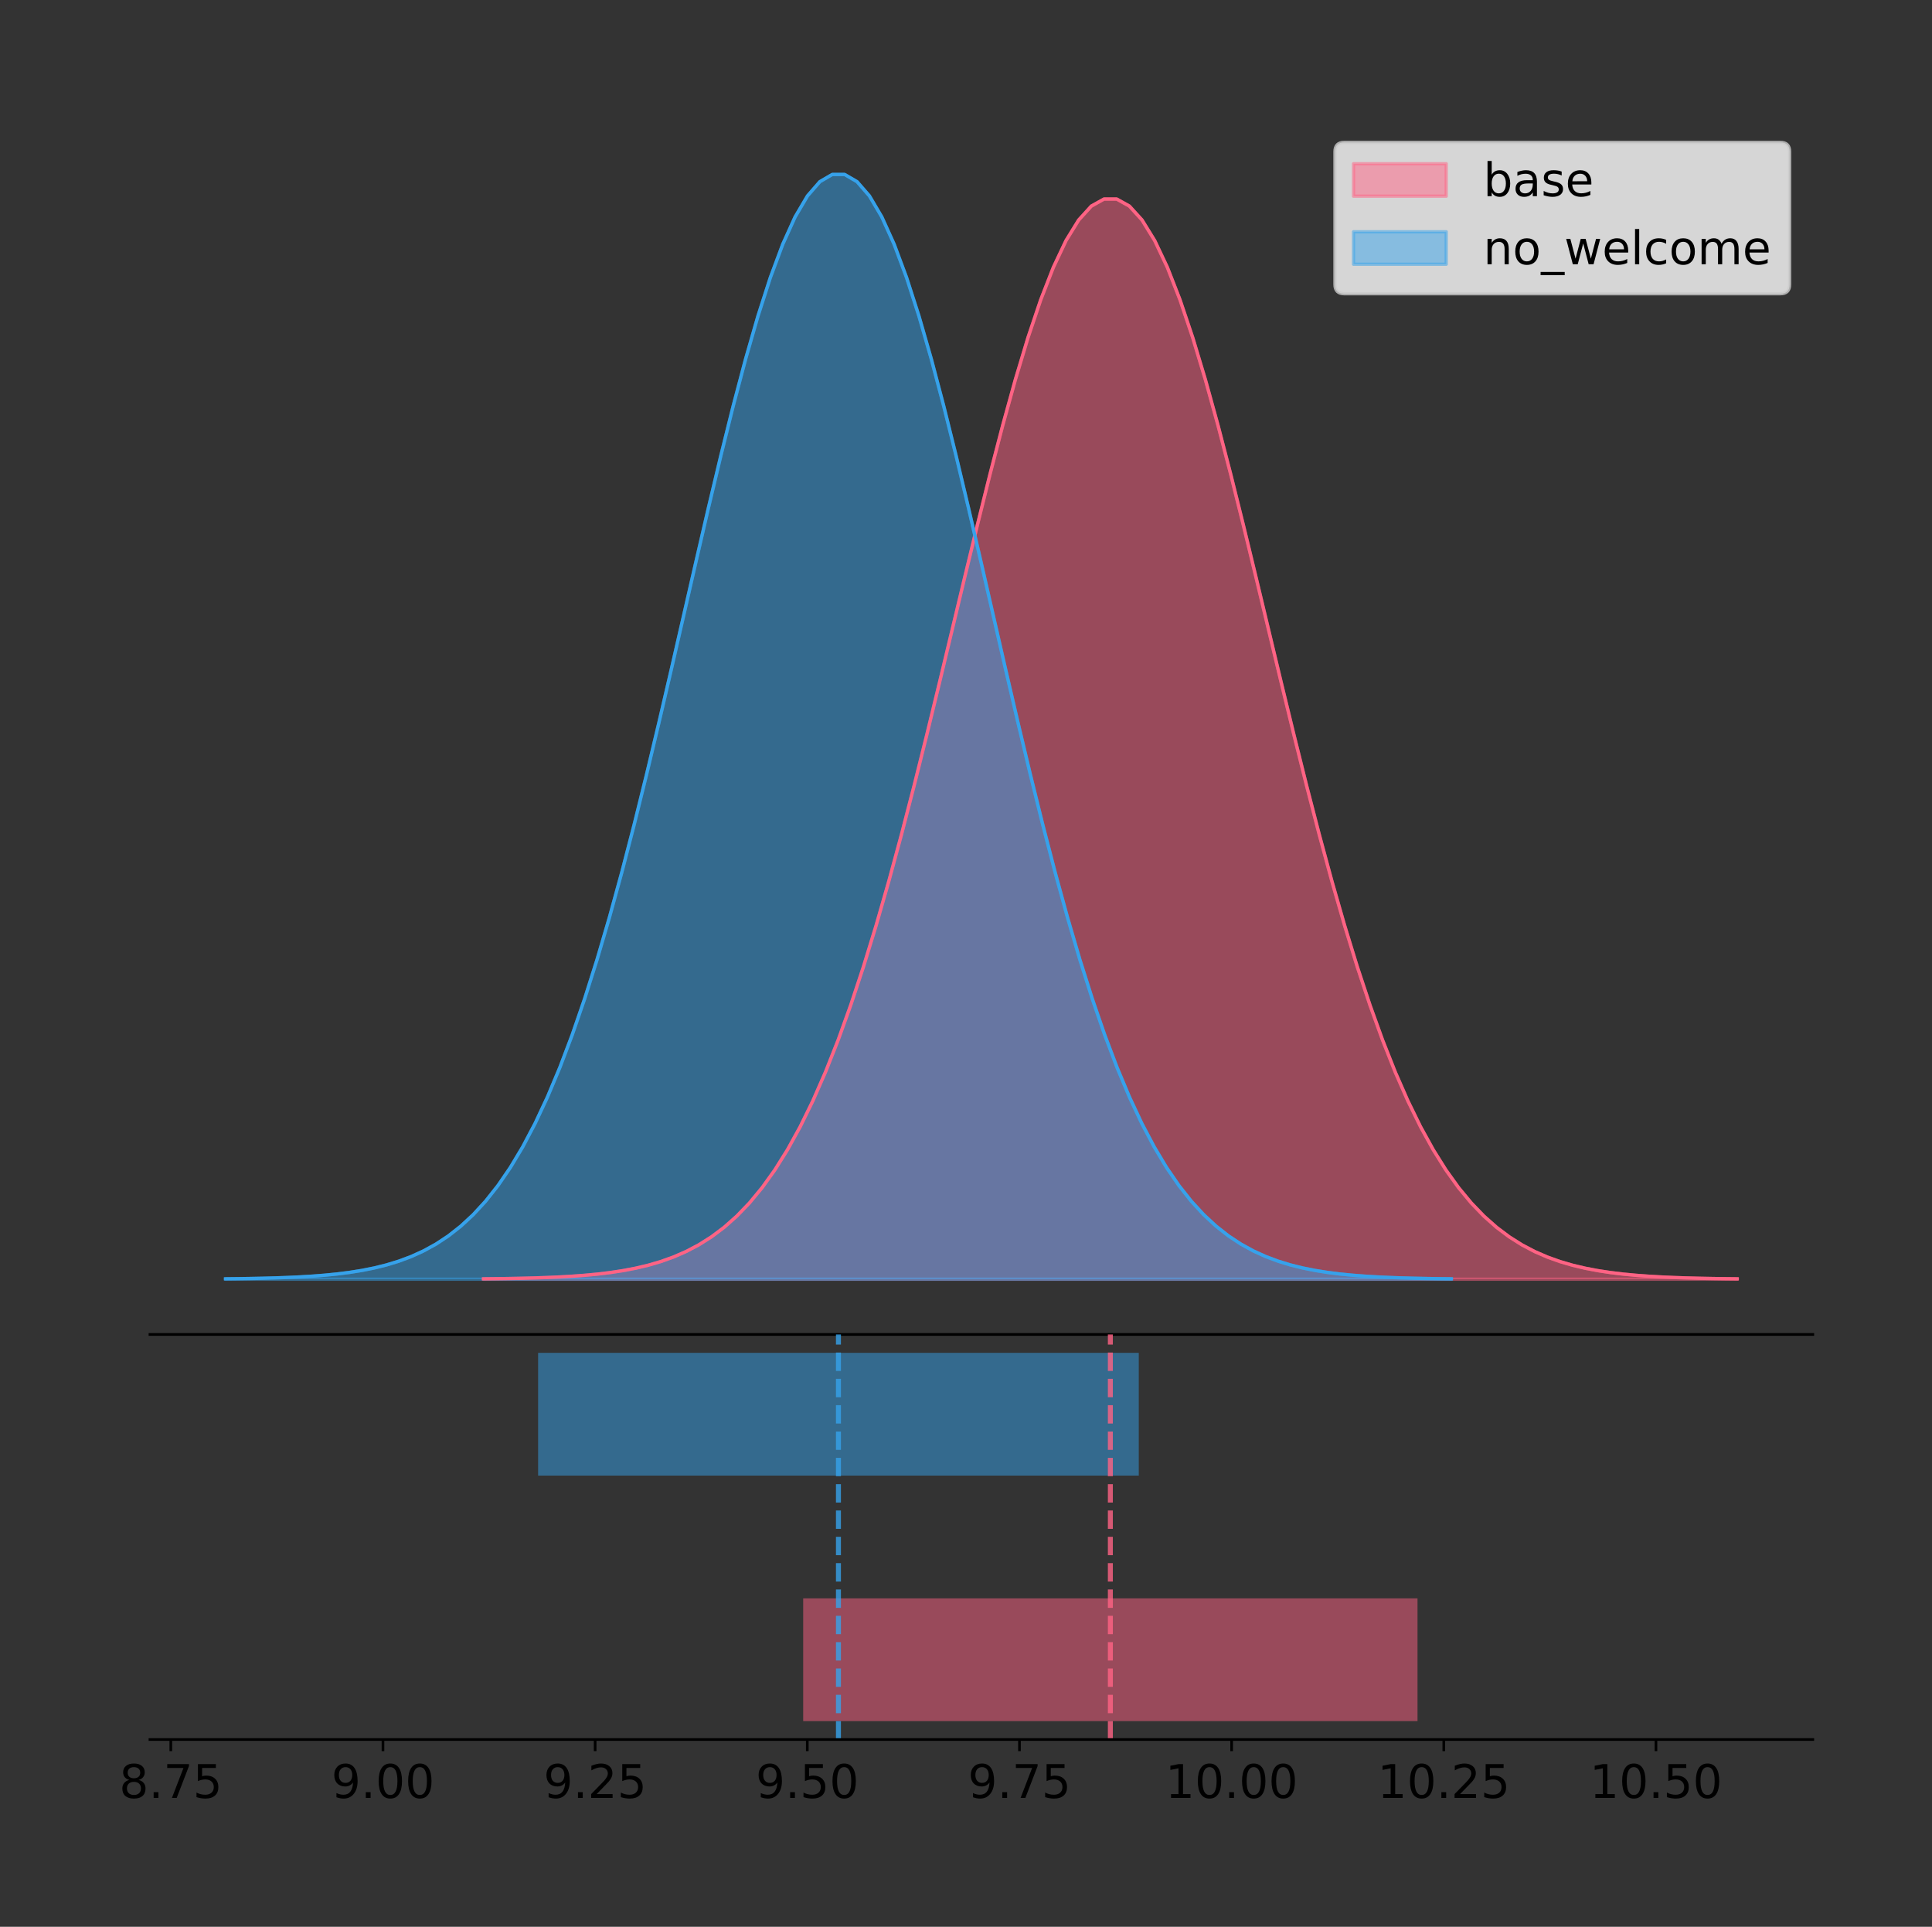 <?xml version="1.0" encoding="utf-8" standalone="no"?>
<!DOCTYPE svg PUBLIC "-//W3C//DTD SVG 1.1//EN"
  "http://www.w3.org/Graphics/SVG/1.1/DTD/svg11.dtd">
<!-- Created with matplotlib (https://matplotlib.org/) -->
<svg height="581.789pt" version="1.1" viewBox="0 0 583.485 581.789" width="583.485pt" xmlns="http://www.w3.org/2000/svg" xmlns:xlink="http://www.w3.org/1999/xlink">
 <rect x="0" y="0" width="583.485" height="581.789" fill="#333333" stroke="none"/>
 <defs>
  <style type="text/css">
*{stroke-linecap:butt;stroke-linejoin:round;}
  </style>
 </defs>
 <g id="figure_1">
  <g id="patch_1">
   <path d="M 0 581.789 
L 583.485 581.789 
L 583.485 0 
L 0 0 
z
" style="fill:none;"/>
  </g>
  <g id="axes_1">
   <g id="patch_2">
    <path d="M 45.285 402.93 
L 547.485 402.93 
L 547.485 36 
L 45.285 36 
z
" style="fill:none;"/>
   </g>
   <g id="PolyCollection_1">
    <defs>
     <path d="M 146.022 -195.538 
L 146.022 -195.648 
L 149.846 -195.689 
L 153.671 -195.744 
L 157.496 -195.818 
L 161.32 -195.917 
L 165.145 -196.046 
L 168.969 -196.215 
L 172.794 -196.435 
L 176.619 -196.718 
L 180.443 -197.08 
L 184.268 -197.54 
L 188.092 -198.12 
L 191.917 -198.848 
L 195.742 -199.752 
L 199.566 -200.869 
L 203.391 -202.238 
L 207.216 -203.903 
L 211.04 -205.915 
L 214.865 -208.326 
L 218.689 -211.195 
L 222.514 -214.584 
L 226.339 -218.554 
L 230.163 -223.172 
L 233.988 -228.5 
L 237.812 -234.599 
L 241.637 -241.526 
L 245.462 -249.329 
L 249.286 -258.046 
L 253.111 -267.703 
L 256.935 -278.309 
L 260.76 -289.857 
L 264.585 -302.316 
L 268.409 -315.633 
L 272.234 -329.733 
L 276.059 -344.512 
L 279.883 -359.843 
L 283.708 -375.572 
L 287.532 -391.522 
L 291.357 -407.497 
L 295.182 -423.282 
L 299.006 -438.65 
L 302.831 -453.365 
L 306.655 -467.192 
L 310.48 -479.898 
L 314.305 -491.26 
L 318.129 -501.074 
L 321.954 -509.16 
L 325.778 -515.364 
L 329.603 -519.569 
L 333.428 -521.692 
L 337.252 -521.692 
L 341.077 -519.569 
L 344.901 -515.364 
L 348.726 -509.16 
L 352.551 -501.074 
L 356.375 -491.26 
L 360.2 -479.898 
L 364.025 -467.192 
L 367.849 -453.365 
L 371.674 -438.65 
L 375.498 -423.282 
L 379.323 -407.497 
L 383.148 -391.522 
L 386.972 -375.572 
L 390.797 -359.843 
L 394.621 -344.512 
L 398.446 -329.733 
L 402.271 -315.633 
L 406.095 -302.316 
L 409.92 -289.857 
L 413.744 -278.309 
L 417.569 -267.703 
L 421.394 -258.046 
L 425.218 -249.329 
L 429.043 -241.526 
L 432.868 -234.599 
L 436.692 -228.5 
L 440.517 -223.172 
L 444.341 -218.554 
L 448.166 -214.584 
L 451.991 -211.195 
L 455.815 -208.326 
L 459.64 -205.915 
L 463.464 -203.903 
L 467.289 -202.238 
L 471.114 -200.869 
L 474.938 -199.752 
L 478.763 -198.848 
L 482.587 -198.12 
L 486.412 -197.54 
L 490.237 -197.08 
L 494.061 -196.718 
L 497.886 -196.435 
L 501.711 -196.215 
L 505.535 -196.046 
L 509.36 -195.917 
L 513.184 -195.818 
L 517.009 -195.744 
L 520.834 -195.689 
L 524.658 -195.648 
L 524.658 -195.538 
L 524.658 -195.538 
L 520.834 -195.538 
L 517.009 -195.538 
L 513.184 -195.538 
L 509.36 -195.538 
L 505.535 -195.538 
L 501.711 -195.538 
L 497.886 -195.538 
L 494.061 -195.538 
L 490.237 -195.538 
L 486.412 -195.538 
L 482.587 -195.538 
L 478.763 -195.538 
L 474.938 -195.538 
L 471.114 -195.538 
L 467.289 -195.538 
L 463.464 -195.538 
L 459.64 -195.538 
L 455.815 -195.538 
L 451.991 -195.538 
L 448.166 -195.538 
L 444.341 -195.538 
L 440.517 -195.538 
L 436.692 -195.538 
L 432.868 -195.538 
L 429.043 -195.538 
L 425.218 -195.538 
L 421.394 -195.538 
L 417.569 -195.538 
L 413.744 -195.538 
L 409.92 -195.538 
L 406.095 -195.538 
L 402.271 -195.538 
L 398.446 -195.538 
L 394.621 -195.538 
L 390.797 -195.538 
L 386.972 -195.538 
L 383.148 -195.538 
L 379.323 -195.538 
L 375.498 -195.538 
L 371.674 -195.538 
L 367.849 -195.538 
L 364.025 -195.538 
L 360.2 -195.538 
L 356.375 -195.538 
L 352.551 -195.538 
L 348.726 -195.538 
L 344.901 -195.538 
L 341.077 -195.538 
L 337.252 -195.538 
L 333.428 -195.538 
L 329.603 -195.538 
L 325.778 -195.538 
L 321.954 -195.538 
L 318.129 -195.538 
L 314.305 -195.538 
L 310.48 -195.538 
L 306.655 -195.538 
L 302.831 -195.538 
L 299.006 -195.538 
L 295.182 -195.538 
L 291.357 -195.538 
L 287.532 -195.538 
L 283.708 -195.538 
L 279.883 -195.538 
L 276.059 -195.538 
L 272.234 -195.538 
L 268.409 -195.538 
L 264.585 -195.538 
L 260.76 -195.538 
L 256.935 -195.538 
L 253.111 -195.538 
L 249.286 -195.538 
L 245.462 -195.538 
L 241.637 -195.538 
L 237.812 -195.538 
L 233.988 -195.538 
L 230.163 -195.538 
L 226.339 -195.538 
L 222.514 -195.538 
L 218.689 -195.538 
L 214.865 -195.538 
L 211.04 -195.538 
L 207.216 -195.538 
L 203.391 -195.538 
L 199.566 -195.538 
L 195.742 -195.538 
L 191.917 -195.538 
L 188.092 -195.538 
L 184.268 -195.538 
L 180.443 -195.538 
L 176.619 -195.538 
L 172.794 -195.538 
L 168.969 -195.538 
L 165.145 -195.538 
L 161.32 -195.538 
L 157.496 -195.538 
L 153.671 -195.538 
L 149.846 -195.538 
L 146.022 -195.538 
z
" id="m7607476721" style="stroke:#ff6384;stroke-opacity:0.5;"/>
    </defs>
    <g clip-path="url(#pfcff81890a)">
     <use style="fill:#ff6384;fill-opacity:0.5;stroke:#ff6384;stroke-opacity:0.5;" x="0" xlink:href="#m7607476721" y="581.789"/>
    </g>
   </g>
   <g id="PolyCollection_2">
    <defs>
     <path d="M 68.113 -195.538 
L 68.113 -195.65 
L 71.852 -195.692 
L 75.592 -195.749 
L 79.331 -195.825 
L 83.071 -195.925 
L 86.81 -196.058 
L 90.55 -196.23 
L 94.29 -196.455 
L 98.029 -196.744 
L 101.769 -197.115 
L 105.508 -197.585 
L 109.248 -198.179 
L 112.987 -198.923 
L 116.727 -199.848 
L 120.466 -200.99 
L 124.206 -202.39 
L 127.945 -204.093 
L 131.685 -206.151 
L 135.425 -208.617 
L 139.164 -211.552 
L 142.904 -215.017 
L 146.643 -219.078 
L 150.383 -223.801 
L 154.122 -229.25 
L 157.862 -235.488 
L 161.601 -242.572 
L 165.341 -250.552 
L 169.08 -259.468 
L 172.82 -269.344 
L 176.56 -280.192 
L 180.299 -292.002 
L 184.039 -304.744 
L 187.778 -318.365 
L 191.518 -332.786 
L 195.257 -347.901 
L 198.997 -363.58 
L 202.736 -379.667 
L 206.476 -395.98 
L 210.215 -412.318 
L 213.955 -428.462 
L 217.695 -444.18 
L 221.434 -459.23 
L 225.174 -473.372 
L 228.913 -486.366 
L 232.653 -497.987 
L 236.392 -508.025 
L 240.132 -516.294 
L 243.871 -522.64 
L 247.611 -526.94 
L 251.35 -529.111 
L 255.09 -529.111 
L 258.83 -526.94 
L 262.569 -522.64 
L 266.309 -516.294 
L 270.048 -508.025 
L 273.788 -497.987 
L 277.527 -486.366 
L 281.267 -473.372 
L 285.006 -459.23 
L 288.746 -444.18 
L 292.485 -428.462 
L 296.225 -412.318 
L 299.965 -395.98 
L 303.704 -379.667 
L 307.444 -363.58 
L 311.183 -347.901 
L 314.923 -332.786 
L 318.662 -318.365 
L 322.402 -304.744 
L 326.141 -292.002 
L 329.881 -280.192 
L 333.62 -269.344 
L 337.36 -259.468 
L 341.1 -250.552 
L 344.839 -242.572 
L 348.579 -235.488 
L 352.318 -229.25 
L 356.058 -223.801 
L 359.797 -219.078 
L 363.537 -215.017 
L 367.276 -211.552 
L 371.016 -208.617 
L 374.755 -206.151 
L 378.495 -204.093 
L 382.235 -202.39 
L 385.974 -200.99 
L 389.714 -199.848 
L 393.453 -198.923 
L 397.193 -198.179 
L 400.932 -197.585 
L 404.672 -197.115 
L 408.411 -196.744 
L 412.151 -196.455 
L 415.89 -196.23 
L 419.63 -196.058 
L 423.37 -195.925 
L 427.109 -195.825 
L 430.849 -195.749 
L 434.588 -195.692 
L 438.328 -195.65 
L 438.328 -195.538 
L 438.328 -195.538 
L 434.588 -195.538 
L 430.849 -195.538 
L 427.109 -195.538 
L 423.37 -195.538 
L 419.63 -195.538 
L 415.89 -195.538 
L 412.151 -195.538 
L 408.411 -195.538 
L 404.672 -195.538 
L 400.932 -195.538 
L 397.193 -195.538 
L 393.453 -195.538 
L 389.714 -195.538 
L 385.974 -195.538 
L 382.235 -195.538 
L 378.495 -195.538 
L 374.755 -195.538 
L 371.016 -195.538 
L 367.276 -195.538 
L 363.537 -195.538 
L 359.797 -195.538 
L 356.058 -195.538 
L 352.318 -195.538 
L 348.579 -195.538 
L 344.839 -195.538 
L 341.1 -195.538 
L 337.36 -195.538 
L 333.62 -195.538 
L 329.881 -195.538 
L 326.141 -195.538 
L 322.402 -195.538 
L 318.662 -195.538 
L 314.923 -195.538 
L 311.183 -195.538 
L 307.444 -195.538 
L 303.704 -195.538 
L 299.965 -195.538 
L 296.225 -195.538 
L 292.485 -195.538 
L 288.746 -195.538 
L 285.006 -195.538 
L 281.267 -195.538 
L 277.527 -195.538 
L 273.788 -195.538 
L 270.048 -195.538 
L 266.309 -195.538 
L 262.569 -195.538 
L 258.83 -195.538 
L 255.09 -195.538 
L 251.35 -195.538 
L 247.611 -195.538 
L 243.871 -195.538 
L 240.132 -195.538 
L 236.392 -195.538 
L 232.653 -195.538 
L 228.913 -195.538 
L 225.174 -195.538 
L 221.434 -195.538 
L 217.695 -195.538 
L 213.955 -195.538 
L 210.215 -195.538 
L 206.476 -195.538 
L 202.736 -195.538 
L 198.997 -195.538 
L 195.257 -195.538 
L 191.518 -195.538 
L 187.778 -195.538 
L 184.039 -195.538 
L 180.299 -195.538 
L 176.56 -195.538 
L 172.82 -195.538 
L 169.08 -195.538 
L 165.341 -195.538 
L 161.601 -195.538 
L 157.862 -195.538 
L 154.122 -195.538 
L 150.383 -195.538 
L 146.643 -195.538 
L 142.904 -195.538 
L 139.164 -195.538 
L 135.425 -195.538 
L 131.685 -195.538 
L 127.945 -195.538 
L 124.206 -195.538 
L 120.466 -195.538 
L 116.727 -195.538 
L 112.987 -195.538 
L 109.248 -195.538 
L 105.508 -195.538 
L 101.769 -195.538 
L 98.029 -195.538 
L 94.29 -195.538 
L 90.55 -195.538 
L 86.81 -195.538 
L 83.071 -195.538 
L 79.331 -195.538 
L 75.592 -195.538 
L 71.852 -195.538 
L 68.113 -195.538 
z
" id="m24489f923c" style="stroke:#36a2eb;stroke-opacity:0.5;"/>
    </defs>
    <g clip-path="url(#pfcff81890a)">
     <use style="fill:#36a2eb;fill-opacity:0.5;stroke:#36a2eb;stroke-opacity:0.5;" x="0" xlink:href="#m24489f923c" y="581.789"/>
    </g>
   </g>
   <g id="line2d_1">
    <path clip-path="url(#pfcff81890a)" d="M 146.022 386.142 
L 149.846 386.101 
L 153.671 386.045 
L 157.496 385.971 
L 161.32 385.873 
L 165.145 385.743 
L 168.969 385.574 
L 172.794 385.355 
L 176.619 385.072 
L 180.443 384.71 
L 184.268 384.25 
L 188.092 383.669 
L 191.917 382.942 
L 195.742 382.037 
L 199.566 380.921 
L 203.391 379.552 
L 207.216 377.886 
L 211.04 375.875 
L 214.865 373.463 
L 218.689 370.594 
L 222.514 367.206 
L 226.339 363.235 
L 230.163 358.617 
L 233.988 353.289 
L 237.812 347.19 
L 241.637 340.263 
L 245.462 332.461 
L 249.286 323.744 
L 253.111 314.087 
L 256.935 303.48 
L 260.76 291.933 
L 264.585 279.474 
L 268.409 266.156 
L 272.234 252.056 
L 276.059 237.277 
L 279.883 221.946 
L 283.708 206.218 
L 287.532 190.267 
L 291.357 174.293 
L 295.182 158.508 
L 299.006 143.14 
L 302.831 128.424 
L 306.655 114.597 
L 310.48 101.892 
L 314.305 90.53 
L 318.129 80.715 
L 321.954 72.629 
L 325.778 66.425 
L 329.603 62.221 
L 333.428 60.098 
L 337.252 60.098 
L 341.077 62.221 
L 344.901 66.425 
L 348.726 72.629 
L 352.551 80.715 
L 356.375 90.53 
L 360.2 101.892 
L 364.025 114.597 
L 367.849 128.424 
L 371.674 143.14 
L 375.498 158.508 
L 379.323 174.293 
L 383.148 190.267 
L 386.972 206.218 
L 390.797 221.946 
L 394.621 237.277 
L 398.446 252.056 
L 402.271 266.156 
L 406.095 279.474 
L 409.92 291.933 
L 413.744 303.48 
L 417.569 314.087 
L 421.394 323.744 
L 425.218 332.461 
L 429.043 340.263 
L 432.868 347.19 
L 436.692 353.289 
L 440.517 358.617 
L 444.341 363.235 
L 448.166 367.206 
L 451.991 370.594 
L 455.815 373.463 
L 459.64 375.875 
L 463.464 377.886 
L 467.289 379.552 
L 471.114 380.921 
L 474.938 382.037 
L 478.763 382.942 
L 482.587 383.669 
L 486.412 384.25 
L 490.237 384.71 
L 494.061 385.072 
L 497.886 385.355 
L 501.711 385.574 
L 505.535 385.743 
L 509.36 385.873 
L 513.184 385.971 
L 517.009 386.045 
L 520.834 386.101 
L 524.658 386.142 
" style="fill:none;stroke:#ff6384;stroke-linecap:square;"/>
   </g>
   <g id="line2d_2">
    <path clip-path="url(#pfcff81890a)" d="M 68.113 386.139 
L 71.852 386.097 
L 75.592 386.04 
L 79.331 385.965 
L 83.071 385.864 
L 86.81 385.732 
L 90.55 385.559 
L 94.29 385.334 
L 98.029 385.045 
L 101.769 384.675 
L 105.508 384.204 
L 109.248 383.61 
L 112.987 382.867 
L 116.727 381.941 
L 120.466 380.799 
L 124.206 379.399 
L 127.945 377.696 
L 131.685 375.639 
L 135.425 373.172 
L 139.164 370.238 
L 142.904 366.772 
L 146.643 362.711 
L 150.383 357.989 
L 154.122 352.539 
L 157.862 346.301 
L 161.601 339.217 
L 165.341 331.237 
L 169.08 322.322 
L 172.82 312.445 
L 176.56 301.597 
L 180.299 289.787 
L 184.039 277.045 
L 187.778 263.424 
L 191.518 249.004 
L 195.257 233.888 
L 198.997 218.209 
L 202.736 202.123 
L 206.476 185.809 
L 210.215 169.471 
L 213.955 153.327 
L 217.695 137.61 
L 221.434 122.559 
L 225.174 108.418 
L 228.913 95.423 
L 232.653 83.803 
L 236.392 73.765 
L 240.132 65.495 
L 243.871 59.15 
L 247.611 54.85 
L 251.35 52.679 
L 255.09 52.679 
L 258.83 54.85 
L 262.569 59.15 
L 266.309 65.495 
L 270.048 73.765 
L 273.788 83.803 
L 277.527 95.423 
L 281.267 108.418 
L 285.006 122.559 
L 288.746 137.61 
L 292.485 153.327 
L 296.225 169.471 
L 299.965 185.809 
L 303.704 202.123 
L 307.444 218.209 
L 311.183 233.888 
L 314.923 249.004 
L 318.662 263.424 
L 322.402 277.045 
L 326.141 289.787 
L 329.881 301.597 
L 333.62 312.445 
L 337.36 322.322 
L 341.1 331.237 
L 344.839 339.217 
L 348.579 346.301 
L 352.318 352.539 
L 356.058 357.989 
L 359.797 362.711 
L 363.537 366.772 
L 367.276 370.238 
L 371.016 373.172 
L 374.755 375.639 
L 378.495 377.696 
L 382.235 379.399 
L 385.974 380.799 
L 389.714 381.941 
L 393.453 382.867 
L 397.193 383.61 
L 400.932 384.204 
L 404.672 384.675 
L 408.411 385.045 
L 412.151 385.334 
L 415.89 385.559 
L 419.63 385.732 
L 423.37 385.864 
L 427.109 385.965 
L 430.849 386.04 
L 434.588 386.097 
L 438.328 386.139 
" style="fill:none;stroke:#36a2eb;stroke-linecap:square;"/>
   </g>
   <g id="patch_3">
    <path d="M 45.285 402.93 
L 547.485 402.93 
" style="fill:none;stroke:#000000;stroke-linecap:square;stroke-linejoin:miter;stroke-width:0.8;"/>
   </g>
   <g id="legend_1">
    <g id="patch_4">
     <path d="M 405.978 88.688 
L 537.685 88.688 
Q 540.485 88.688 540.485 85.888 
L 540.485 45.8 
Q 540.485 43 537.685 43 
L 405.978 43 
Q 403.178 43 403.178 45.8 
L 403.178 85.888 
Q 403.178 88.688 405.978 88.688 
z
" style="fill:#ffffff;opacity:0.8;stroke:#cccccc;stroke-linejoin:miter;"/>
    </g>
    <g id="patch_5">
     <path d="M 408.778 59.238 
L 436.778 59.238 
L 436.778 49.438 
L 408.778 49.438 
z
" style="fill:#ff6384;opacity:0.5;stroke:#ff6384;stroke-linejoin:miter;"/>
    </g>
    <g id="text_1">
     <!-- base -->
     <defs>
      <path d="M 48.688 27.297 
Q 48.688 37.203 44.609 42.844 
Q 40.531 48.484 33.406 48.484 
Q 26.266 48.484 22.188 42.844 
Q 18.109 37.203 18.109 27.297 
Q 18.109 17.391 22.188 11.75 
Q 26.266 6.109 33.406 6.109 
Q 40.531 6.109 44.609 11.75 
Q 48.688 17.391 48.688 27.297 
z
M 18.109 46.391 
Q 20.953 51.266 25.266 53.625 
Q 29.594 56 35.594 56 
Q 45.562 56 51.781 48.094 
Q 58.016 40.188 58.016 27.297 
Q 58.016 14.406 51.781 6.484 
Q 45.562 -1.422 35.594 -1.422 
Q 29.594 -1.422 25.266 0.953 
Q 20.953 3.328 18.109 8.203 
L 18.109 0 
L 9.078 0 
L 9.078 75.984 
L 18.109 75.984 
z
" id="DejaVuSans-98"/>
      <path d="M 34.281 27.484 
Q 23.391 27.484 19.188 25 
Q 14.984 22.516 14.984 16.5 
Q 14.984 11.719 18.141 8.906 
Q 21.297 6.109 26.703 6.109 
Q 34.188 6.109 38.703 11.406 
Q 43.219 16.703 43.219 25.484 
L 43.219 27.484 
z
M 52.203 31.203 
L 52.203 0 
L 43.219 0 
L 43.219 8.297 
Q 40.141 3.328 35.547 0.953 
Q 30.953 -1.422 24.312 -1.422 
Q 15.922 -1.422 10.953 3.297 
Q 6 8.016 6 15.922 
Q 6 25.141 12.172 29.828 
Q 18.359 34.516 30.609 34.516 
L 43.219 34.516 
L 43.219 35.406 
Q 43.219 41.609 39.141 45 
Q 35.062 48.391 27.688 48.391 
Q 23 48.391 18.547 47.266 
Q 14.109 46.141 10.016 43.891 
L 10.016 52.203 
Q 14.938 54.109 19.578 55.047 
Q 24.219 56 28.609 56 
Q 40.484 56 46.344 49.844 
Q 52.203 43.703 52.203 31.203 
z
" id="DejaVuSans-97"/>
      <path d="M 44.281 53.078 
L 44.281 44.578 
Q 40.484 46.531 36.375 47.5 
Q 32.281 48.484 27.875 48.484 
Q 21.188 48.484 17.844 46.438 
Q 14.5 44.391 14.5 40.281 
Q 14.5 37.156 16.891 35.375 
Q 19.281 33.594 26.516 31.984 
L 29.594 31.297 
Q 39.156 29.25 43.188 25.516 
Q 47.219 21.781 47.219 15.094 
Q 47.219 7.469 41.188 3.016 
Q 35.156 -1.422 24.609 -1.422 
Q 20.219 -1.422 15.453 -0.562 
Q 10.688 0.297 5.422 2 
L 5.422 11.281 
Q 10.406 8.688 15.234 7.391 
Q 20.062 6.109 24.812 6.109 
Q 31.156 6.109 34.562 8.281 
Q 37.984 10.453 37.984 14.406 
Q 37.984 18.062 35.516 20.016 
Q 33.062 21.969 24.703 23.781 
L 21.578 24.516 
Q 13.234 26.266 9.516 29.906 
Q 5.812 33.547 5.812 39.891 
Q 5.812 47.609 11.281 51.797 
Q 16.75 56 26.812 56 
Q 31.781 56 36.172 55.266 
Q 40.578 54.547 44.281 53.078 
z
" id="DejaVuSans-115"/>
      <path d="M 56.203 29.594 
L 56.203 25.203 
L 14.891 25.203 
Q 15.484 15.922 20.484 11.062 
Q 25.484 6.203 34.422 6.203 
Q 39.594 6.203 44.453 7.469 
Q 49.312 8.734 54.109 11.281 
L 54.109 2.781 
Q 49.266 0.734 44.188 -0.344 
Q 39.109 -1.422 33.891 -1.422 
Q 20.797 -1.422 13.156 6.188 
Q 5.516 13.812 5.516 26.812 
Q 5.516 40.234 12.766 48.109 
Q 20.016 56 32.328 56 
Q 43.359 56 49.781 48.891 
Q 56.203 41.797 56.203 29.594 
z
M 47.219 32.234 
Q 47.125 39.594 43.094 43.984 
Q 39.062 48.391 32.422 48.391 
Q 24.906 48.391 20.391 44.141 
Q 15.875 39.891 15.188 32.172 
z
" id="DejaVuSans-101"/>
     </defs>
     <g transform="translate(447.978 59.238)scale(0.14 -0.14)">
      <use xlink:href="#DejaVuSans-98"/>
      <use x="63.477" xlink:href="#DejaVuSans-97"/>
      <use x="124.756" xlink:href="#DejaVuSans-115"/>
      <use x="176.855" xlink:href="#DejaVuSans-101"/>
     </g>
    </g>
    <g id="patch_6">
     <path d="M 408.778 79.787 
L 436.778 79.787 
L 436.778 69.987 
L 408.778 69.987 
z
" style="fill:#36a2eb;opacity:0.5;stroke:#36a2eb;stroke-linejoin:miter;"/>
    </g>
    <g id="text_2">
     <!-- no_welcome -->
     <defs>
      <path d="M 54.891 33.016 
L 54.891 0 
L 45.906 0 
L 45.906 32.719 
Q 45.906 40.484 42.875 44.328 
Q 39.844 48.188 33.797 48.188 
Q 26.516 48.188 22.312 43.547 
Q 18.109 38.922 18.109 30.906 
L 18.109 0 
L 9.078 0 
L 9.078 54.688 
L 18.109 54.688 
L 18.109 46.188 
Q 21.344 51.125 25.703 53.562 
Q 30.078 56 35.797 56 
Q 45.219 56 50.047 50.172 
Q 54.891 44.344 54.891 33.016 
z
" id="DejaVuSans-110"/>
      <path d="M 30.609 48.391 
Q 23.391 48.391 19.188 42.75 
Q 14.984 37.109 14.984 27.297 
Q 14.984 17.484 19.156 11.844 
Q 23.344 6.203 30.609 6.203 
Q 37.797 6.203 41.984 11.859 
Q 46.188 17.531 46.188 27.297 
Q 46.188 37.016 41.984 42.703 
Q 37.797 48.391 30.609 48.391 
z
M 30.609 56 
Q 42.328 56 49.016 48.375 
Q 55.719 40.766 55.719 27.297 
Q 55.719 13.875 49.016 6.219 
Q 42.328 -1.422 30.609 -1.422 
Q 18.844 -1.422 12.172 6.219 
Q 5.516 13.875 5.516 27.297 
Q 5.516 40.766 12.172 48.375 
Q 18.844 56 30.609 56 
z
" id="DejaVuSans-111"/>
      <path d="M 50.984 -16.609 
L 50.984 -23.578 
L -0.984 -23.578 
L -0.984 -16.609 
z
" id="DejaVuSans-95"/>
      <path d="M 4.203 54.688 
L 13.188 54.688 
L 24.422 12.016 
L 35.594 54.688 
L 46.188 54.688 
L 57.422 12.016 
L 68.609 54.688 
L 77.594 54.688 
L 63.281 0 
L 52.688 0 
L 40.922 44.828 
L 29.109 0 
L 18.5 0 
z
" id="DejaVuSans-119"/>
      <path d="M 9.422 75.984 
L 18.406 75.984 
L 18.406 0 
L 9.422 0 
z
" id="DejaVuSans-108"/>
      <path d="M 48.781 52.594 
L 48.781 44.188 
Q 44.969 46.297 41.141 47.344 
Q 37.312 48.391 33.406 48.391 
Q 24.656 48.391 19.812 42.844 
Q 14.984 37.312 14.984 27.297 
Q 14.984 17.281 19.812 11.734 
Q 24.656 6.203 33.406 6.203 
Q 37.312 6.203 41.141 7.25 
Q 44.969 8.297 48.781 10.406 
L 48.781 2.094 
Q 45.016 0.344 40.984 -0.531 
Q 36.969 -1.422 32.422 -1.422 
Q 20.062 -1.422 12.781 6.344 
Q 5.516 14.109 5.516 27.297 
Q 5.516 40.672 12.859 48.328 
Q 20.219 56 33.016 56 
Q 37.156 56 41.109 55.141 
Q 45.062 54.297 48.781 52.594 
z
" id="DejaVuSans-99"/>
      <path d="M 52 44.188 
Q 55.375 50.25 60.062 53.125 
Q 64.75 56 71.094 56 
Q 79.641 56 84.281 50.016 
Q 88.922 44.047 88.922 33.016 
L 88.922 0 
L 79.891 0 
L 79.891 32.719 
Q 79.891 40.578 77.094 44.375 
Q 74.312 48.188 68.609 48.188 
Q 61.625 48.188 57.562 43.547 
Q 53.516 38.922 53.516 30.906 
L 53.516 0 
L 44.484 0 
L 44.484 32.719 
Q 44.484 40.625 41.703 44.406 
Q 38.922 48.188 33.109 48.188 
Q 26.219 48.188 22.156 43.531 
Q 18.109 38.875 18.109 30.906 
L 18.109 0 
L 9.078 0 
L 9.078 54.688 
L 18.109 54.688 
L 18.109 46.188 
Q 21.188 51.219 25.484 53.609 
Q 29.781 56 35.688 56 
Q 41.656 56 45.828 52.969 
Q 50 49.953 52 44.188 
z
" id="DejaVuSans-109"/>
     </defs>
     <g transform="translate(447.978 79.787)scale(0.14 -0.14)">
      <use xlink:href="#DejaVuSans-110"/>
      <use x="63.379" xlink:href="#DejaVuSans-111"/>
      <use x="124.561" xlink:href="#DejaVuSans-95"/>
      <use x="174.561" xlink:href="#DejaVuSans-119"/>
      <use x="256.348" xlink:href="#DejaVuSans-101"/>
      <use x="317.871" xlink:href="#DejaVuSans-108"/>
      <use x="345.654" xlink:href="#DejaVuSans-99"/>
      <use x="400.635" xlink:href="#DejaVuSans-111"/>
      <use x="461.816" xlink:href="#DejaVuSans-109"/>
      <use x="559.229" xlink:href="#DejaVuSans-101"/>
     </g>
    </g>
   </g>
  </g>
  <g id="axes_2">
   <g id="patch_7">
    <path d="M 45.285 525.24 
L 547.485 525.24 
L 547.485 402.93 
L 45.285 402.93 
z
" style="fill:none;"/>
   </g>
   <g id="patch_8">
    <path clip-path="url(#p2b2d4446c1)" d="M 242.574 519.68 
L 428.106 519.68 
L 428.106 482.617 
L 242.574 482.617 
z
" style="fill:#ff6384;opacity:0.5;"/>
   </g>
   <g id="patch_9">
    <path clip-path="url(#p2b2d4446c1)" d="M 162.518 445.553 
L 343.923 445.553 
L 343.923 408.49 
L 162.518 408.49 
z
" style="fill:#36a2eb;opacity:0.5;"/>
   </g>
   <g id="matplotlib.axis_1">
    <g id="xtick_1">
     <g id="line2d_3">
      <defs>
       <path d="M 0 0 
L 0 3.5 
" id="mb48d65ada8" style="stroke:#000000;stroke-width:0.8;"/>
      </defs>
      <g>
       <use style="stroke:#000000;stroke-width:0.8;" x="51.586" xlink:href="#mb48d65ada8" y="525.24"/>
      </g>
     </g>
     <g id="text_3">
      <!-- 8.75 -->
      <defs>
       <path d="M 31.781 34.625 
Q 24.75 34.625 20.719 30.859 
Q 16.703 27.094 16.703 20.516 
Q 16.703 13.922 20.719 10.156 
Q 24.75 6.391 31.781 6.391 
Q 38.812 6.391 42.859 10.172 
Q 46.922 13.969 46.922 20.516 
Q 46.922 27.094 42.891 30.859 
Q 38.875 34.625 31.781 34.625 
z
M 21.922 38.812 
Q 15.578 40.375 12.031 44.719 
Q 8.5 49.078 8.5 55.328 
Q 8.5 64.062 14.719 69.141 
Q 20.953 74.219 31.781 74.219 
Q 42.672 74.219 48.875 69.141 
Q 55.078 64.062 55.078 55.328 
Q 55.078 49.078 51.531 44.719 
Q 48 40.375 41.703 38.812 
Q 48.828 37.156 52.797 32.312 
Q 56.781 27.484 56.781 20.516 
Q 56.781 9.906 50.312 4.234 
Q 43.844 -1.422 31.781 -1.422 
Q 19.734 -1.422 13.25 4.234 
Q 6.781 9.906 6.781 20.516 
Q 6.781 27.484 10.781 32.312 
Q 14.797 37.156 21.922 38.812 
z
M 18.312 54.391 
Q 18.312 48.734 21.844 45.562 
Q 25.391 42.391 31.781 42.391 
Q 38.141 42.391 41.719 45.562 
Q 45.312 48.734 45.312 54.391 
Q 45.312 60.062 41.719 63.234 
Q 38.141 66.406 31.781 66.406 
Q 25.391 66.406 21.844 63.234 
Q 18.312 60.062 18.312 54.391 
z
" id="DejaVuSans-56"/>
       <path d="M 10.688 12.406 
L 21 12.406 
L 21 0 
L 10.688 0 
z
" id="DejaVuSans-46"/>
       <path d="M 8.203 72.906 
L 55.078 72.906 
L 55.078 68.703 
L 28.609 0 
L 18.312 0 
L 43.219 64.594 
L 8.203 64.594 
z
" id="DejaVuSans-55"/>
       <path d="M 10.797 72.906 
L 49.516 72.906 
L 49.516 64.594 
L 19.828 64.594 
L 19.828 46.734 
Q 21.969 47.469 24.109 47.828 
Q 26.266 48.188 28.422 48.188 
Q 40.625 48.188 47.75 41.5 
Q 54.891 34.812 54.891 23.391 
Q 54.891 11.625 47.562 5.094 
Q 40.234 -1.422 26.906 -1.422 
Q 22.312 -1.422 17.547 -0.641 
Q 12.797 0.141 7.719 1.703 
L 7.719 11.625 
Q 12.109 9.234 16.797 8.062 
Q 21.484 6.891 26.703 6.891 
Q 35.156 6.891 40.078 11.328 
Q 45.016 15.766 45.016 23.391 
Q 45.016 31 40.078 35.438 
Q 35.156 39.891 26.703 39.891 
Q 22.75 39.891 18.812 39.016 
Q 14.891 38.141 10.797 36.281 
z
" id="DejaVuSans-53"/>
      </defs>
      <g transform="translate(36 542.878)scale(0.14 -0.14)">
       <use xlink:href="#DejaVuSans-56"/>
       <use x="63.623" xlink:href="#DejaVuSans-46"/>
       <use x="95.41" xlink:href="#DejaVuSans-55"/>
       <use x="159.033" xlink:href="#DejaVuSans-53"/>
      </g>
     </g>
    </g>
    <g id="xtick_2">
     <g id="line2d_4">
      <g>
       <use style="stroke:#000000;stroke-width:0.8;" x="115.662" xlink:href="#mb48d65ada8" y="525.24"/>
      </g>
     </g>
     <g id="text_4">
      <!-- 9.00 -->
      <defs>
       <path d="M 10.984 1.516 
L 10.984 10.5 
Q 14.703 8.734 18.5 7.812 
Q 22.312 6.891 25.984 6.891 
Q 35.75 6.891 40.891 13.453 
Q 46.047 20.016 46.781 33.406 
Q 43.953 29.203 39.594 26.953 
Q 35.25 24.703 29.984 24.703 
Q 19.047 24.703 12.672 31.312 
Q 6.297 37.938 6.297 49.422 
Q 6.297 60.641 12.938 67.422 
Q 19.578 74.219 30.609 74.219 
Q 43.266 74.219 49.922 64.516 
Q 56.594 54.828 56.594 36.375 
Q 56.594 19.141 48.406 8.859 
Q 40.234 -1.422 26.422 -1.422 
Q 22.703 -1.422 18.891 -0.688 
Q 15.094 0.047 10.984 1.516 
z
M 30.609 32.422 
Q 37.25 32.422 41.125 36.953 
Q 45.016 41.5 45.016 49.422 
Q 45.016 57.281 41.125 61.844 
Q 37.25 66.406 30.609 66.406 
Q 23.969 66.406 20.094 61.844 
Q 16.219 57.281 16.219 49.422 
Q 16.219 41.5 20.094 36.953 
Q 23.969 32.422 30.609 32.422 
z
" id="DejaVuSans-57"/>
       <path d="M 31.781 66.406 
Q 24.172 66.406 20.328 58.906 
Q 16.5 51.422 16.5 36.375 
Q 16.5 21.391 20.328 13.891 
Q 24.172 6.391 31.781 6.391 
Q 39.453 6.391 43.281 13.891 
Q 47.125 21.391 47.125 36.375 
Q 47.125 51.422 43.281 58.906 
Q 39.453 66.406 31.781 66.406 
z
M 31.781 74.219 
Q 44.047 74.219 50.516 64.516 
Q 56.984 54.828 56.984 36.375 
Q 56.984 17.969 50.516 8.266 
Q 44.047 -1.422 31.781 -1.422 
Q 19.531 -1.422 13.062 8.266 
Q 6.594 17.969 6.594 36.375 
Q 6.594 54.828 13.062 64.516 
Q 19.531 74.219 31.781 74.219 
z
" id="DejaVuSans-48"/>
      </defs>
      <g transform="translate(100.076 542.878)scale(0.14 -0.14)">
       <use xlink:href="#DejaVuSans-57"/>
       <use x="63.623" xlink:href="#DejaVuSans-46"/>
       <use x="95.41" xlink:href="#DejaVuSans-48"/>
       <use x="159.033" xlink:href="#DejaVuSans-48"/>
      </g>
     </g>
    </g>
    <g id="xtick_3">
     <g id="line2d_5">
      <g>
       <use style="stroke:#000000;stroke-width:0.8;" x="179.738" xlink:href="#mb48d65ada8" y="525.24"/>
      </g>
     </g>
     <g id="text_5">
      <!-- 9.25 -->
      <defs>
       <path d="M 19.188 8.297 
L 53.609 8.297 
L 53.609 0 
L 7.328 0 
L 7.328 8.297 
Q 12.938 14.109 22.625 23.891 
Q 32.328 33.688 34.812 36.531 
Q 39.547 41.844 41.422 45.531 
Q 43.312 49.219 43.312 52.781 
Q 43.312 58.594 39.234 62.25 
Q 35.156 65.922 28.609 65.922 
Q 23.969 65.922 18.812 64.312 
Q 13.672 62.703 7.812 59.422 
L 7.812 69.391 
Q 13.766 71.781 18.938 73 
Q 24.125 74.219 28.422 74.219 
Q 39.75 74.219 46.484 68.547 
Q 53.219 62.891 53.219 53.422 
Q 53.219 48.922 51.531 44.891 
Q 49.859 40.875 45.406 35.406 
Q 44.188 33.984 37.641 27.219 
Q 31.109 20.453 19.188 8.297 
z
" id="DejaVuSans-50"/>
      </defs>
      <g transform="translate(164.152 542.878)scale(0.14 -0.14)">
       <use xlink:href="#DejaVuSans-57"/>
       <use x="63.623" xlink:href="#DejaVuSans-46"/>
       <use x="95.41" xlink:href="#DejaVuSans-50"/>
       <use x="159.033" xlink:href="#DejaVuSans-53"/>
      </g>
     </g>
    </g>
    <g id="xtick_4">
     <g id="line2d_6">
      <g>
       <use style="stroke:#000000;stroke-width:0.8;" x="243.814" xlink:href="#mb48d65ada8" y="525.24"/>
      </g>
     </g>
     <g id="text_6">
      <!-- 9.50 -->
      <g transform="translate(228.228 542.878)scale(0.14 -0.14)">
       <use xlink:href="#DejaVuSans-57"/>
       <use x="63.623" xlink:href="#DejaVuSans-46"/>
       <use x="95.41" xlink:href="#DejaVuSans-53"/>
       <use x="159.033" xlink:href="#DejaVuSans-48"/>
      </g>
     </g>
    </g>
    <g id="xtick_5">
     <g id="line2d_7">
      <g>
       <use style="stroke:#000000;stroke-width:0.8;" x="307.89" xlink:href="#mb48d65ada8" y="525.24"/>
      </g>
     </g>
     <g id="text_7">
      <!-- 9.75 -->
      <g transform="translate(292.304 542.878)scale(0.14 -0.14)">
       <use xlink:href="#DejaVuSans-57"/>
       <use x="63.623" xlink:href="#DejaVuSans-46"/>
       <use x="95.41" xlink:href="#DejaVuSans-55"/>
       <use x="159.033" xlink:href="#DejaVuSans-53"/>
      </g>
     </g>
    </g>
    <g id="xtick_6">
     <g id="line2d_8">
      <g>
       <use style="stroke:#000000;stroke-width:0.8;" x="371.966" xlink:href="#mb48d65ada8" y="525.24"/>
      </g>
     </g>
     <g id="text_8">
      <!-- 10.00 -->
      <defs>
       <path d="M 12.406 8.297 
L 28.516 8.297 
L 28.516 63.922 
L 10.984 60.406 
L 10.984 69.391 
L 28.422 72.906 
L 38.281 72.906 
L 38.281 8.297 
L 54.391 8.297 
L 54.391 0 
L 12.406 0 
z
" id="DejaVuSans-49"/>
      </defs>
      <g transform="translate(351.926 542.878)scale(0.14 -0.14)">
       <use xlink:href="#DejaVuSans-49"/>
       <use x="63.623" xlink:href="#DejaVuSans-48"/>
       <use x="127.246" xlink:href="#DejaVuSans-46"/>
       <use x="159.033" xlink:href="#DejaVuSans-48"/>
       <use x="222.656" xlink:href="#DejaVuSans-48"/>
      </g>
     </g>
    </g>
    <g id="xtick_7">
     <g id="line2d_9">
      <g>
       <use style="stroke:#000000;stroke-width:0.8;" x="436.042" xlink:href="#mb48d65ada8" y="525.24"/>
      </g>
     </g>
     <g id="text_9">
      <!-- 10.25 -->
      <g transform="translate(416.002 542.878)scale(0.14 -0.14)">
       <use xlink:href="#DejaVuSans-49"/>
       <use x="63.623" xlink:href="#DejaVuSans-48"/>
       <use x="127.246" xlink:href="#DejaVuSans-46"/>
       <use x="159.033" xlink:href="#DejaVuSans-50"/>
       <use x="222.656" xlink:href="#DejaVuSans-53"/>
      </g>
     </g>
    </g>
    <g id="xtick_8">
     <g id="line2d_10">
      <g>
       <use style="stroke:#000000;stroke-width:0.8;" x="500.118" xlink:href="#mb48d65ada8" y="525.24"/>
      </g>
     </g>
     <g id="text_10">
      <!-- 10.50 -->
      <g transform="translate(480.078 542.878)scale(0.14 -0.14)">
       <use xlink:href="#DejaVuSans-49"/>
       <use x="63.623" xlink:href="#DejaVuSans-48"/>
       <use x="127.246" xlink:href="#DejaVuSans-46"/>
       <use x="159.033" xlink:href="#DejaVuSans-53"/>
       <use x="222.656" xlink:href="#DejaVuSans-48"/>
      </g>
     </g>
    </g>
   </g>
   <g id="line2d_11">
    <path clip-path="url(#p2b2d4446c1)" d="M 335.34 525.24 
L 335.34 402.93 
" style="fill:none;stroke:#ff6384;stroke-dasharray:5.55,2.4;stroke-dashoffset:0;stroke-opacity:0.8;stroke-width:1.5;"/>
   </g>
   <g id="line2d_12">
    <path clip-path="url(#p2b2d4446c1)" d="M 253.22 525.24 
L 253.22 402.93 
" style="fill:none;stroke:#36a2eb;stroke-dasharray:5.55,2.4;stroke-dashoffset:0;stroke-opacity:0.8;stroke-width:1.5;"/>
   </g>
   <g id="patch_10">
    <path d="M 45.285 525.24 
L 547.485 525.24 
" style="fill:none;stroke:#000000;stroke-linecap:square;stroke-linejoin:miter;stroke-width:0.8;"/>
   </g>
  </g>
 </g>
 <defs>
  <clipPath id="pfcff81890a">
   <rect height="366.93" width="502.2" x="45.285" y="36"/>
  </clipPath>
  <clipPath id="p2b2d4446c1">
   <rect height="122.31" width="502.2" x="45.285" y="402.93"/>
  </clipPath>
 </defs>
</svg>
